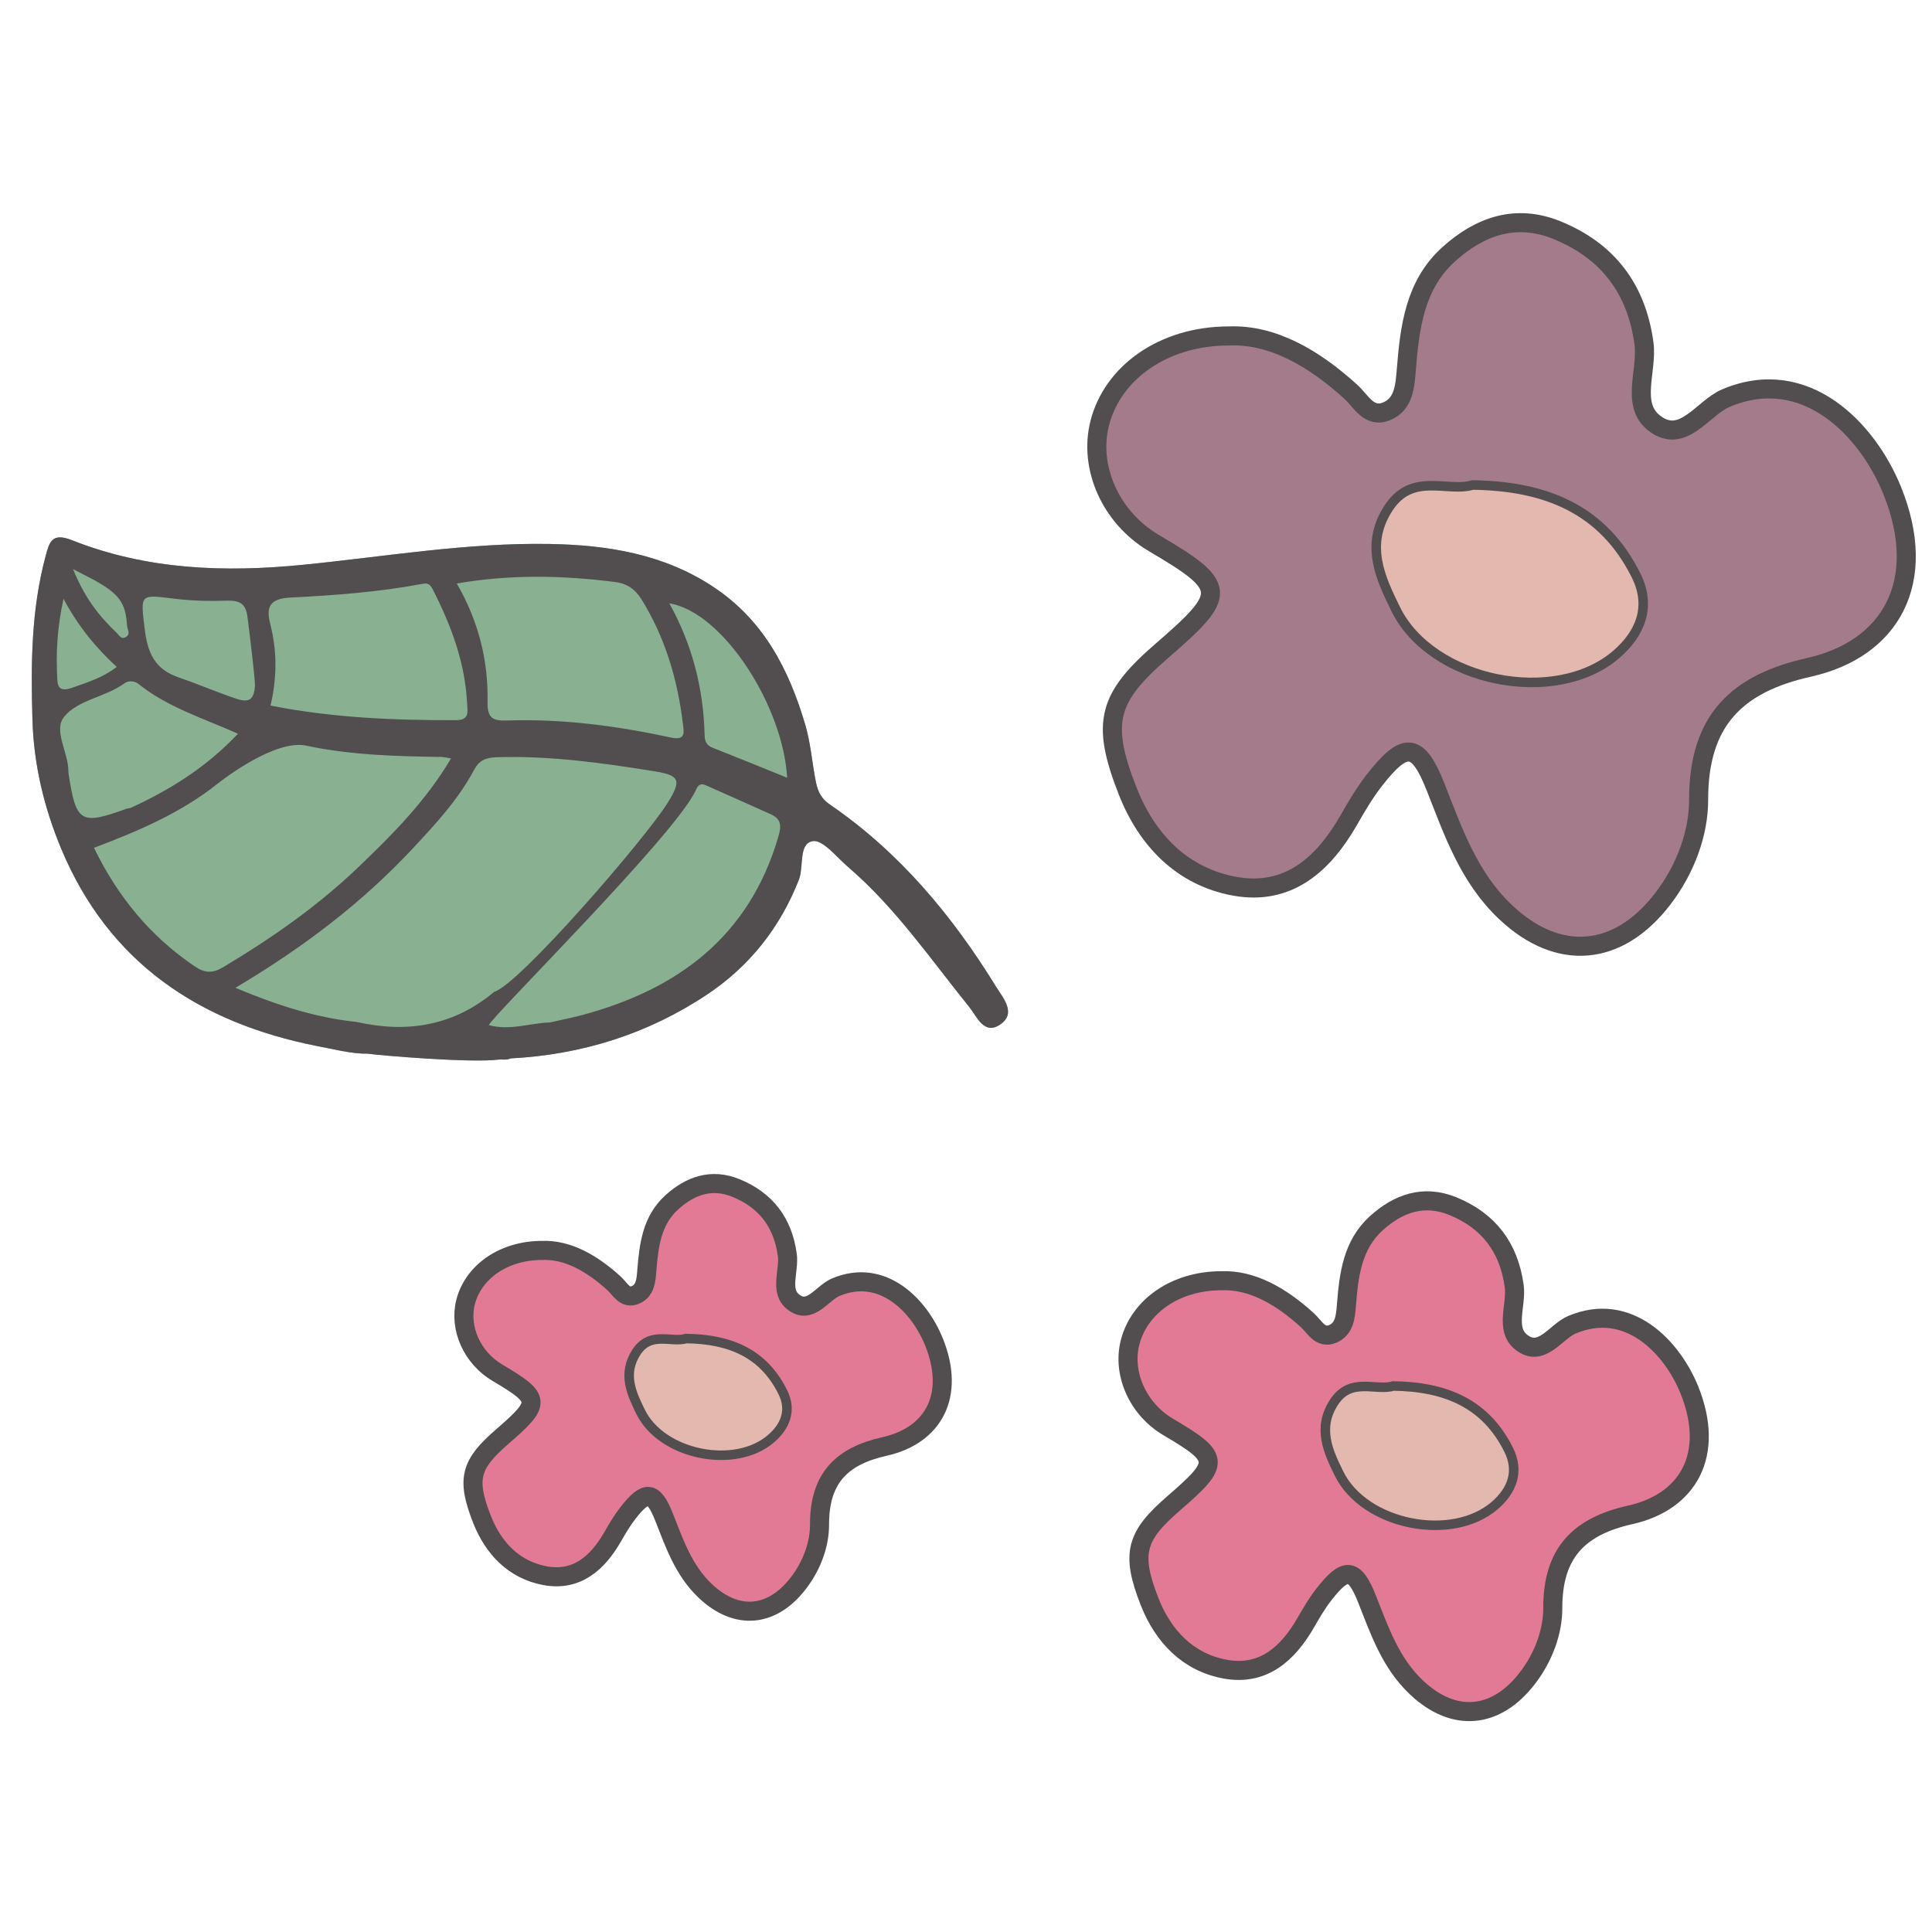 <?xml version="1.0" encoding="utf-8"?>
<!-- Generator: Adobe Illustrator 23.0.1, SVG Export Plug-In . SVG Version: 6.00 Build 0)  -->
<svg version="1.1" id="Capa_1" xmlns="http://www.w3.org/2000/svg" xmlns:xlink="http://www.w3.org/1999/xlink" x="0px" y="0px"
	 viewBox="0 0 283.46 283.46" style="enable-background:new 0 0 283.46 283.46;" xml:space="preserve">
<style type="text/css">
	.st0{fill:#A47B8B;stroke:#524E50;stroke-width:2.797;stroke-miterlimit:10;}
	.st1{fill:#E2B8AF;stroke:#524E50;stroke-width:1.399;stroke-miterlimit:10;}
	.st2{fill:#88B091;}
	.st3{fill:#524E50;}
	.st4{fill:#E27A96;stroke:#524E50;stroke-width:2.797;stroke-miterlimit:10;}
</style>
<g>
	<g>
		<path class="st0" d="M180.3,49.29c6.41-0.26,12.44,3.24,17.89,8.19c1.5,1.36,2.68,3.93,5.24,2.87c2.53-1.04,2.7-3.64,2.9-6.08
			c0.5-6.22,1.23-12.46,6.22-16.96c4.55-4.11,9.84-6,15.89-3.54c7.44,3.03,11.66,8.57,12.76,16.6c0.54,3.95-1.99,8.94,1.46,11.67
			c4.22,3.34,7.13-2.18,10.56-3.63c11.71-4.95,20.81,4.66,24.4,13.56c5.41,13.39-0.2,23.26-12.24,25.95
			c-10.58,2.37-16.18,7.8-16.16,19.4c0.01,4.82-1.85,10.1-5.25,14.54c-6.51,8.5-15.29,9.32-23.07,1.97
			c-5.41-5.11-7.67-11.76-10.27-18.35c-2.6-6.58-4.5-6.77-8.99-1c-1.42,1.82-2.6,3.83-3.75,5.84c-3.72,6.5-8.88,11.13-16.73,9.71
			c-7.73-1.41-12.9-6.8-15.72-13.99c-3.95-10.06-2.9-13.69,5.05-20.57c9.71-8.4,9.63-9.41-1.22-15.81
			c-6.27-3.7-9.58-11.04-7.92-17.57C163.23,54.69,170.68,49.29,180.3,49.29z"/>
		<path class="st1" d="M216.05,71.16c10.94,0.14,19.21,3.68,23.99,13.26c2.28,4.58,0.63,8.51-2.84,11.54
			c-8.93,7.78-27.16,4.14-32.43-6.6c-2.26-4.61-4.56-9.46-1.03-14.85C207.22,69.2,212.46,72.28,216.05,71.16z"/>
	</g>
	<g>
		<path class="st2" d="M46.5,153.47c-17.3-3.42-30.52-12.24-37.51-28.92c-2.51-6.01-4.04-12.35-4.23-18.95
			C4.53,97.51,4.57,89.45,6.7,81.56c0.56-2.08,0.93-3.47,3.89-2.29c10.96,4.34,22.4,4.75,34.02,3.58
			c11.99-1.2,23.93-3.25,36.03-3.04c8.48,0.15,16.75,1.46,24.07,6.33c7.34,4.89,11.05,12.08,13.45,20.24
			c0.81,2.77,0.99,5.62,1.56,8.42c0.3,1.45,0.87,2.45,2.01,3.22c10.26,7.02,18.01,16.34,24.45,26.81c0.91,1.49,2.97,3.76,0.66,5.42
			c-2.44,1.75-3.5-1.1-4.63-2.5c-5.7-7.05-10.84-14.58-17.78-20.55c-1.68-1.44-3.71-4.04-5.19-3.79c-2.12,0.36-1.27,3.72-2.04,5.69
			c-2.75,7.01-7.24,12.68-13.45,16.81c-8.7,5.8-18.4,8.84-28.86,9.38c-0.57,0.29-1.2,0.11-1.79,0.18
			c-4.14,0.5-17.23-0.61-19.21-0.88C51.66,154.65,48.57,153.85,46.5,153.47z"/>
		<path class="st3" d="M146.18,144.83c-6.44-10.47-14.2-19.79-24.45-26.81c-1.13-0.77-1.71-1.77-2.01-3.22
			c-0.57-2.79-0.75-5.64-1.56-8.42c-2.4-8.17-6.11-15.36-13.45-20.24c-7.32-4.87-15.59-6.18-24.07-6.33
			c-12.09-0.21-24.03,1.84-36.03,3.04c-11.62,1.17-23.06,0.76-34.02-3.58c-2.96-1.17-3.33,0.21-3.89,2.29
			c-2.13,7.9-2.18,15.95-1.94,24.04c0.19,6.6,1.72,12.94,4.23,18.95c6.98,16.69,20.21,25.5,37.51,28.92
			c2.08,0.38,5.16,1.18,7.39,1.12c1.98,0.27,15.07,1.38,19.21,0.88c0.6-0.07,1.22,0.11,1.79-0.18c10.46-0.54,20.16-3.58,28.86-9.38
			c6.2-4.13,10.7-9.8,13.45-16.81c0.77-1.97-0.08-5.33,2.04-5.69c1.47-0.25,3.51,2.34,5.19,3.79c6.95,5.96,12.09,13.49,17.78,20.55
			c1.13,1.4,2.19,4.25,4.63,2.5C149.15,148.59,147.09,146.31,146.18,144.83z M90.23,85.39c1.84,0.23,2.98,1.11,3.87,2.52
			c3.5,5.61,5.31,11.8,6.1,18.32c0.15,1.23,0.41,2.45-1.76,1.98c-7.89-1.7-15.87-2.77-23.95-2.5c-2.14,0.07-3.01-0.26-2.96-2.75
			c0.12-6.07-1.33-11.84-4.51-17.35C74.98,84.24,82.59,84.42,90.23,85.39z M42.64,87.67c6.42-0.32,12.85-0.8,19.19-1.98
			c0.72-0.13,1.16-0.19,1.64,0.74c2.7,5.29,4.77,10.75,5.06,16.75c0.06,1.17,0.43,2.48-1.63,2.48c-9.11,0.03-18.17-0.35-27.21-2.14
			c0.95-4.05,0.98-7.99-0.03-11.92C39,89.04,39.56,87.82,42.64,87.67z M25.58,87.84c2.52,0.31,5.09,0.38,7.63,0.29
			c1.79-0.06,2.82,0.31,3.08,2.26c0.36,2.71,1.18,9.56,1.12,10.27c-0.15,1.67-0.58,2.58-2.7,1.87c-2.87-0.96-5.63-2.16-8.47-3.13
			c-3.59-1.22-4.59-3.69-5-7.05C20.6,87.11,20.46,87.21,25.58,87.84z M13.59,84.98c3.99,2.18,4.83,3.47,5.05,6.82
			c0.04,0.56,0.56,1.19-0.14,1.64c-0.74,0.47-1.01-0.25-1.43-0.64c-2.6-2.46-4.72-5.23-6.35-9.3
			C12.17,84.27,12.94,84.63,13.59,84.98z M9.32,87.85c2.16,4.06,4.7,7.12,7.8,10c-2.04,1.59-4.28,2.25-6.46,3.03
			c-1.04,0.37-2.14,0.59-2.24-1.01C8.19,96.02,8.36,92.18,9.32,87.85z M10.06,113.5c-0.02-0.1-0.03-0.2-0.03-0.31
			c0.04-2.75-2.24-5.99-0.64-8c2.03-2.54,6.07-2.88,8.86-4.93c0.58-0.43,1.49-0.38,2.06,0.08c4.26,3.42,9.46,5.02,14.6,7.31
			c-4.6,4.9-9.94,8.22-15.73,10.88c-0.18,0.08-0.41,0.05-0.6,0.12C11.82,121.11,11.15,120.7,10.06,113.5z M28.61,141.81
			c-6.55-4.42-11.36-10.28-14.82-17.42c6.47-2.45,12.78-5.12,18.2-9.46c0.71-0.57,8.4-6.5,12.94-5.53
			c6.51,1.39,13.18,1.56,19.83,1.66c0.37,0.01,0.74,0.1,1.42,0.21c-3.71,6.27-8.59,11.16-13.59,15.95
			c-5.99,5.73-12.73,10.43-19.82,14.67C31.24,142.81,30.09,142.81,28.61,141.81z M52.33,149.94c-6.09-0.63-11.82-2.51-17.79-5.01
			c9.86-5.85,18.6-12.47,26.14-20.57c3.28-3.52,6.56-7.06,8.84-11.35c0.77-1.44,1.71-1.86,3.35-1.91
			c7.81-0.25,15.48,0.83,23.14,2.06c3.71,0.6,4.03,1.28,1.97,4.6c-3.3,5.3-21.84,26.73-25.46,27.75
			C66.56,150.51,59.75,151.62,52.33,149.94z M114.2,122.75c-4.27,14.62-14.69,22.38-28.75,26.17c-1.57,0.42-3.17,0.73-4.75,1.09
			c-2.98,0.09-5.92,1.25-8.98,0.39c0.67-1.51,27.48-28.03,30.37-34.47c0.41-0.92,0.78-1.03,1.57-0.67c3.13,1.4,6.27,2.77,9.39,4.19
			C114.57,120.14,114.7,121.04,114.2,122.75z M104.56,109.71c-0.91-0.36-1.16-0.96-1.18-1.88c-0.17-6.79-1.79-13.22-5.18-19.31
			c7.88,1.28,16.7,15.08,17.29,25.59C111.81,112.62,108.2,111.14,104.56,109.71z"/>
	</g>
	<g>
		<path class="st4" d="M79.53,183.46c3.79-0.15,7.36,1.92,10.57,4.84c0.89,0.81,1.58,2.32,3.09,1.7c1.5-0.61,1.6-2.15,1.71-3.59
			c0.29-3.68,0.73-7.36,3.68-10.02c2.69-2.43,5.82-3.55,9.39-2.09c4.4,1.79,6.89,5.06,7.54,9.81c0.32,2.33-1.18,5.28,0.86,6.9
			c2.49,1.98,4.21-1.29,6.24-2.15c6.92-2.92,12.3,2.76,14.42,8.02c3.19,7.92-0.12,13.75-7.24,15.34c-6.25,1.4-9.57,4.61-9.55,11.46
			c0.01,2.85-1.09,5.97-3.1,8.59c-3.85,5.02-9.04,5.51-13.64,1.17c-3.2-3.02-4.53-6.95-6.07-10.85c-1.54-3.89-2.66-4-5.31-0.59
			c-0.84,1.07-1.54,2.27-2.22,3.45c-2.2,3.84-5.25,6.58-9.89,5.74c-4.57-0.83-7.62-4.02-9.29-8.27c-2.34-5.95-1.71-8.09,2.99-12.16
			c5.74-4.97,5.69-5.56-0.72-9.35c-3.71-2.19-5.66-6.53-4.68-10.38C69.44,186.65,73.85,183.46,79.53,183.46z"/>
		<path class="st1" d="M100.66,196.39c6.47,0.08,11.36,2.17,14.18,7.84c1.35,2.71,0.37,5.03-1.68,6.82
			c-5.28,4.6-16.05,2.45-19.17-3.9c-1.34-2.72-2.69-5.59-0.61-8.78C95.45,195.23,98.54,197.05,100.66,196.39z"/>
	</g>
	<g>
		<path class="st4" d="M179.19,187.91c4.53-0.18,8.78,2.29,12.62,5.78c1.06,0.96,1.89,2.77,3.69,2.03c1.79-0.73,1.91-2.57,2.05-4.29
			c0.35-4.39,0.87-8.79,4.39-11.97c3.21-2.9,6.94-4.24,11.21-2.5c5.25,2.14,8.23,6.05,9.01,11.72c0.38,2.79-1.41,6.31,1.03,8.24
			c2.98,2.36,5.03-1.54,7.45-2.56c8.27-3.49,14.68,3.29,17.22,9.57c3.81,9.45-0.14,16.41-8.64,18.32
			c-7.47,1.67-11.42,5.5-11.4,13.69c0.01,3.4-1.31,7.13-3.71,10.26c-4.6,6-10.79,6.58-16.28,1.39c-3.82-3.61-5.41-8.3-7.25-12.95
			c-1.84-4.65-3.17-4.78-6.34-0.71c-1,1.28-1.84,2.71-2.65,4.12c-2.62,4.58-6.27,7.86-11.81,6.85c-5.45-0.99-9.1-4.8-11.1-9.87
			c-2.79-7.1-2.05-9.66,3.57-14.51c6.85-5.93,6.8-6.64-0.86-11.16c-4.42-2.61-6.76-7.79-5.59-12.4
			C167.14,191.72,172.4,187.91,179.19,187.91z"/>
		<path class="st1" d="M204.42,203.35c7.72,0.1,13.56,2.59,16.93,9.36c1.61,3.23,0.44,6.01-2,8.14c-6.3,5.49-19.17,2.92-22.89-4.65
			c-1.6-3.25-3.21-6.68-0.73-10.48C198.19,201.96,201.88,204.14,204.42,203.35z"/>
	</g>
</g>
</svg>
